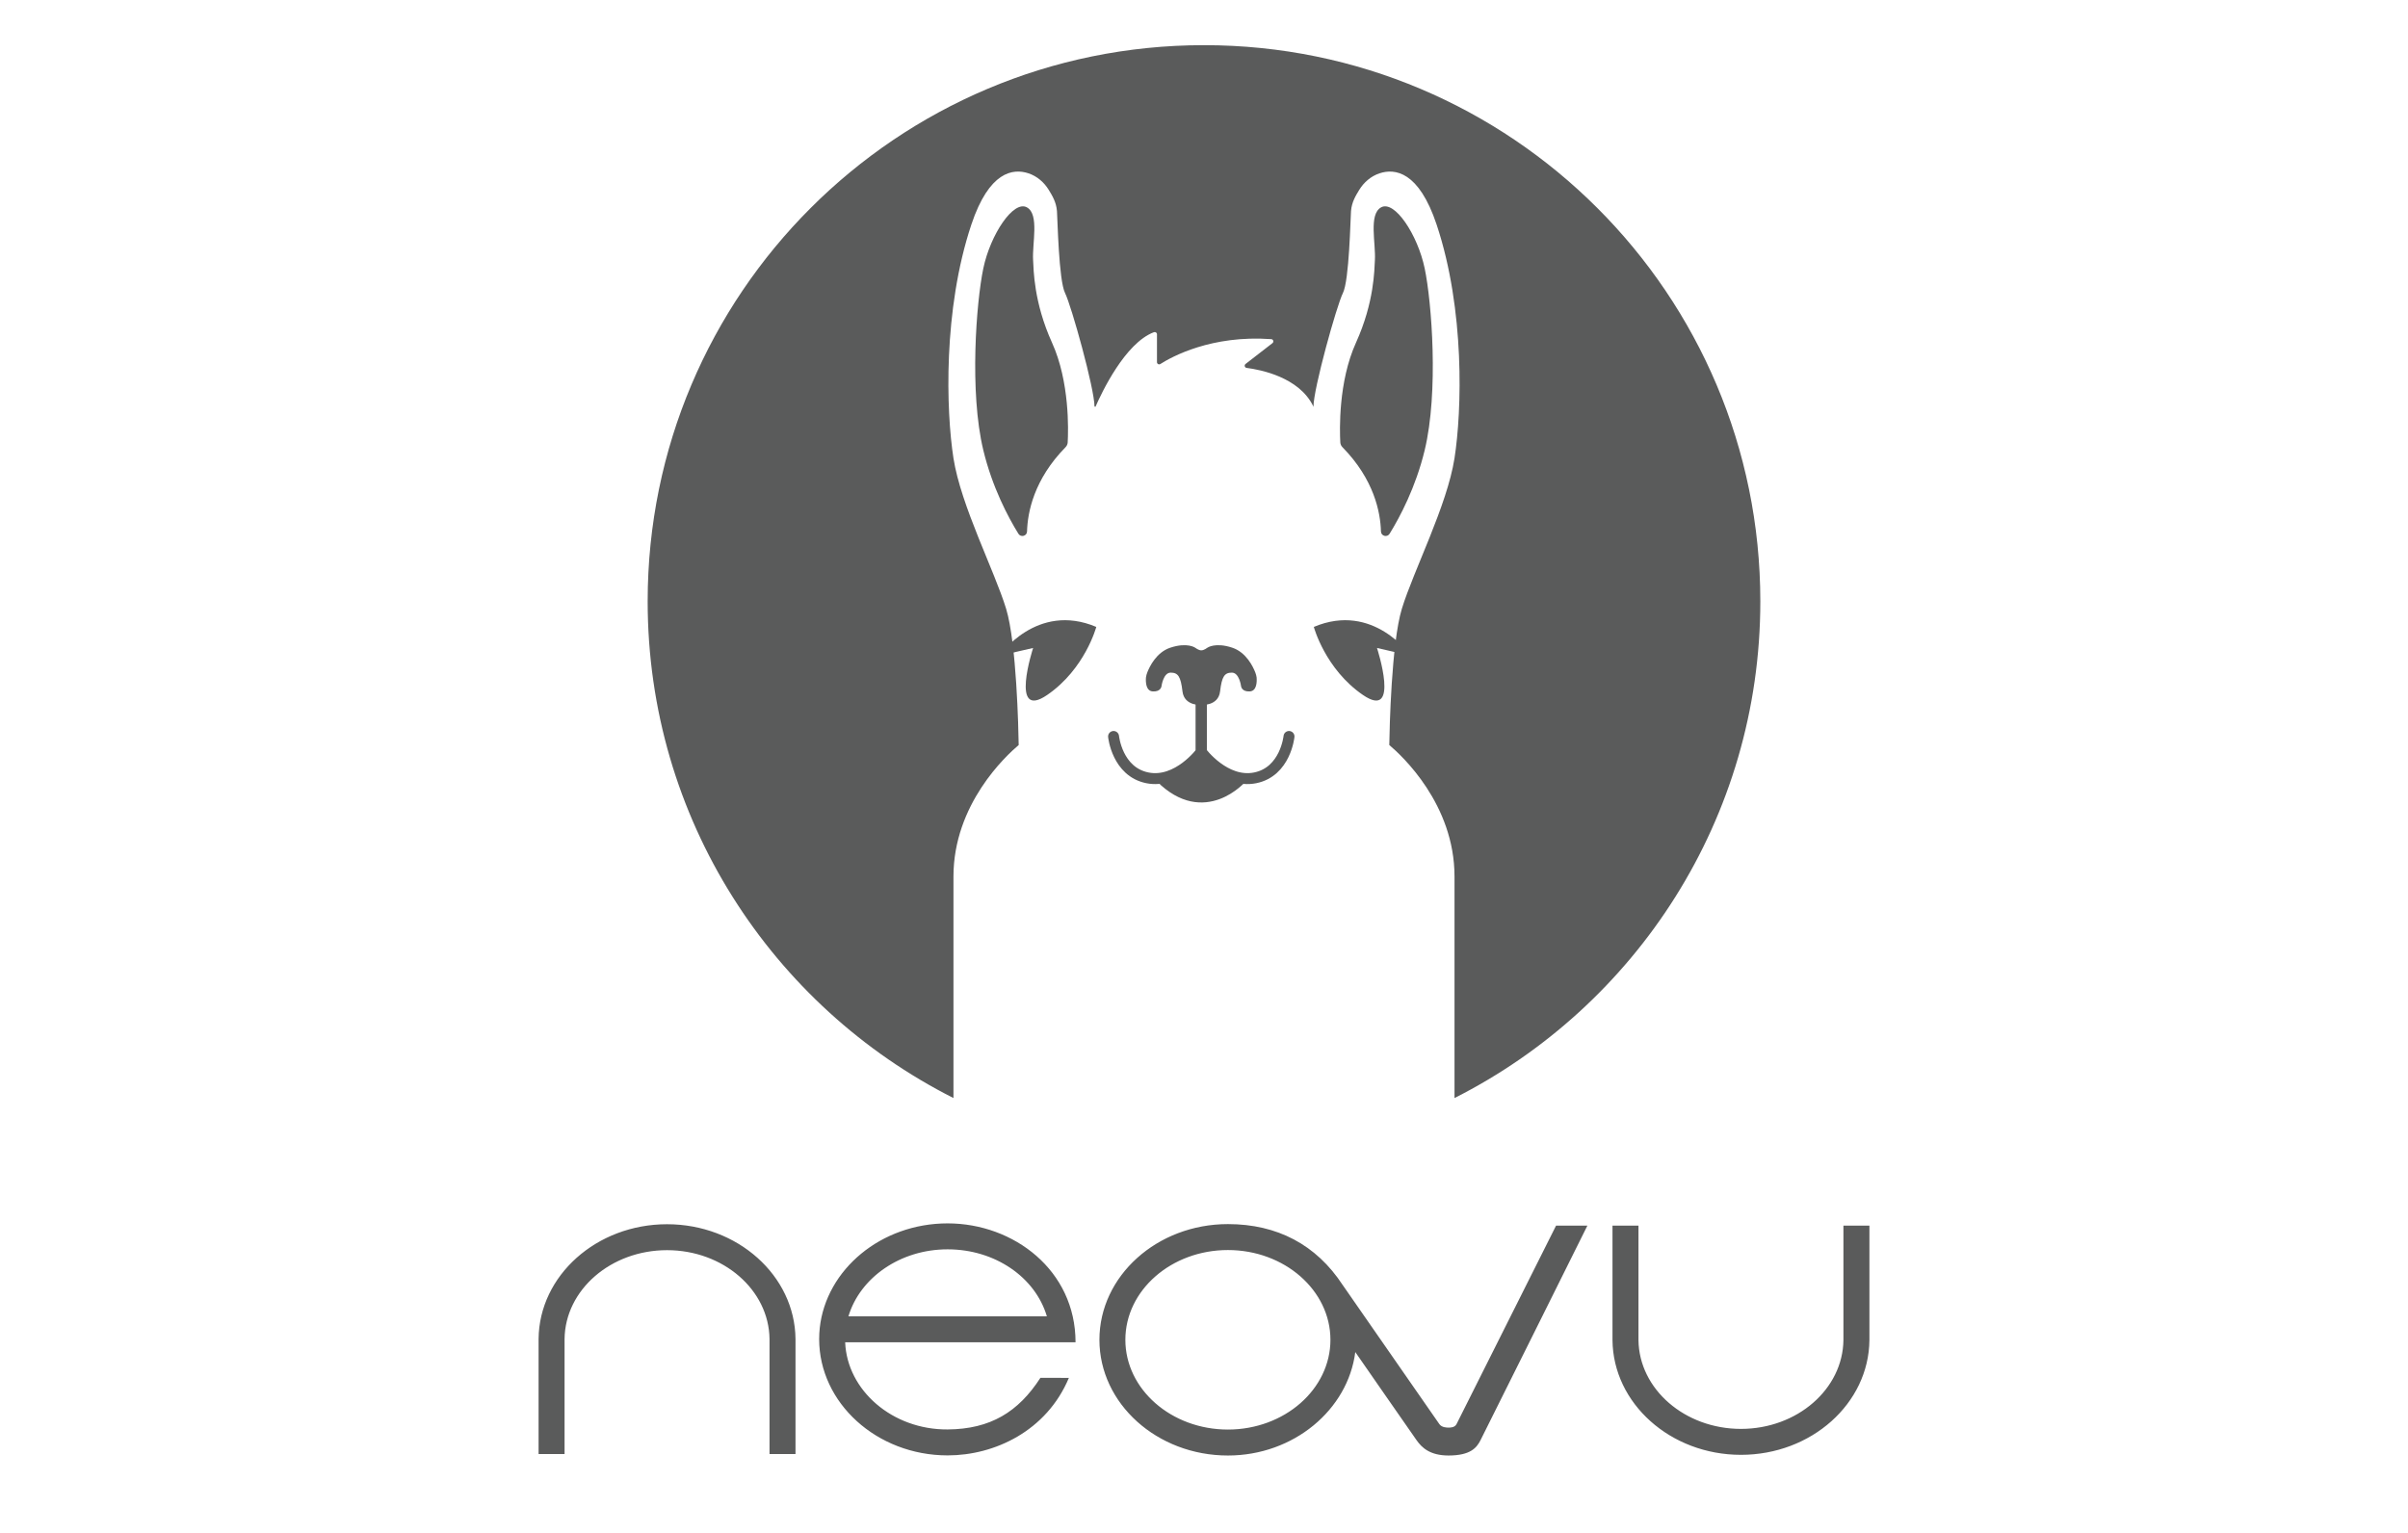 <?xml version="1.0" encoding="utf-8"?>
<!-- Generator: Adobe Illustrator 16.0.0, SVG Export Plug-In . SVG Version: 6.00 Build 0)  -->
<!DOCTYPE svg PUBLIC "-//W3C//DTD SVG 1.1//EN" "http://www.w3.org/Graphics/SVG/1.1/DTD/svg11.dtd">
<svg version="1.1" xmlns="http://www.w3.org/2000/svg" xmlns:xlink="http://www.w3.org/1999/xlink" x="0px" y="0px" width="660px"
	 height="420.357px" viewBox="0 0 660 420.357" enable-background="new 0 0 660 420.357" xml:space="preserve">
<g id="guide" display="none">
</g>
<g id="logotype">
	<g>
		<path fill="#5A5B5B" d="M330.001,12.381c-84.217,0-152.486,68.266-152.486,152.489c0,59.507,34.096,111.048,83.816,136.168
			c0-18.242,0-46.292,0-60.735c0-19.833,14.446-33.161,17.878-36.047c-0.07-4.372-0.579-27.973-3.452-37.378
			c-3.173-10.388-12.406-28.275-14.426-41.258c-2.02-12.983-2.885-40.681,4.904-64.049c4.87-14.606,11.429-15.464,15.663-14.052
			c2.344,0.781,4.285,2.457,5.567,4.569c0.907,1.494,2.044,3.304,2.237,5.785c0.159,2.034,0.48,18.988,2.211,22.451
			c1.73,3.461,8.078,26.253,8.078,31.158h0.334c0.008-0.059,0.004-0.117,0.028-0.175c1.561-3.562,7.998-17.264,15.918-20.23
			c0.404-0.151,0.84,0.129,0.84,0.562v7.643c0,0.476,0.524,0.771,0.926,0.515c3.13-1.994,14.046-8.001,30.406-6.816
			c0.553,0.04,0.763,0.75,0.325,1.089l-7.376,5.712c-0.428,0.333-0.245,1.012,0.292,1.082c3.895,0.501,14.345,2.556,18.221,10.433
			c0.031,0.062,0.028,0.124,0.036,0.187h0.062c0-4.904,6.348-27.696,8.077-31.158c1.731-3.463,2.055-20.417,2.213-22.451
			c0.192-2.481,1.328-4.29,2.236-5.785c1.283-2.11,3.226-3.788,5.568-4.567c4.233-1.412,10.793-0.556,15.661,14.05
			c7.79,23.368,6.925,51.067,4.905,64.049c-2.02,12.983-11.251,30.872-14.427,41.258c-2.873,9.405-3.382,33.006-3.451,37.378
			c3.432,2.886,17.878,16.214,17.878,36.047c0,14.444,0,42.495,0,60.737c49.723-25.12,83.819-76.661,83.819-136.17
			C482.485,80.649,414.218,12.381,330.001,12.381z"/>
		<path fill="#5A5B5B" d="M281.498,145.708c0.144-5.259,1.877-14.259,10.552-23.104c0.347-0.354,0.562-0.816,0.59-1.309
			c0.184-3.304,0.566-16.616-4.282-27.314c-5.068-11.186-5.041-20.068-5.198-22.63c-0.284-4.634,1.744-12.543-1.672-14.492
			c-3.708-2.115-10.056,7.503-11.979,16.734c-1.923,9.232-3.848,33.853,0,49.816c2.458,10.202,6.802,18.362,9.617,22.924
			C279.796,147.416,281.464,146.98,281.498,145.708z"/>
		<path fill="#5A5B5B" d="M378.502,145.708c-0.143-5.259-1.876-14.259-10.552-23.104c-0.347-0.354-0.562-0.816-0.59-1.309
			c-0.183-3.304-0.566-16.616,4.282-27.314c5.068-11.186,5.041-20.068,5.198-22.63c0.283-4.634-1.745-12.543,1.672-14.492
			c3.708-2.115,10.057,7.503,11.979,16.734c1.923,9.232,3.848,33.853,0,49.816c-2.458,10.202-6.802,18.362-9.618,22.924
			C380.204,147.416,378.536,146.98,378.502,145.708z"/>
		<path fill="#5A5B5B" d="M300.476,171.878c0,0-3.076,11.541-13.463,18.657c-10.388,7.116-3.849-12.887-3.849-12.887l-9.232,2.116
			C273.932,179.765,284.126,164.953,300.476,171.878z"/>
		<path fill="#5A5B5B" d="M360.102,171.878c0,0,3.078,11.541,13.464,18.657c10.387,7.116,3.848-12.887,3.848-12.887l9.232,2.116
			C386.645,179.765,376.45,164.953,360.102,171.878z"/>
		<g>
			<path fill="#5A5B5B" d="M344.42,185.72c-0.029-0.394-0.239-1.06-0.386-1.428c-0.597-1.508-2.457-5.444-6.271-6.717
				c-4.672-1.557-6.829,0-6.829,0s-0.959,0.749-1.678,0.72c-0.719,0.029-1.677-0.72-1.677-0.72s-2.157-1.557-6.83,0
				c-3.815,1.272-5.674,5.209-6.272,6.717c-0.145,0.366-0.354,1.034-0.386,1.428c-0.092,1.184-0.061,3.722,1.865,3.838
				c2.246,0.134,2.397-1.439,2.397-1.439s0.479-3.712,2.516-3.712c2.036,0,2.756,1.078,3.234,5.151
				c0.479,4.072,5.152,3.714,5.152,3.714s4.673,0.358,5.152-3.714c0.48-4.073,1.197-5.151,3.234-5.151
				c2.036,0,2.517,3.712,2.517,3.712s0.149,1.573,2.396,1.439C344.481,189.44,344.512,186.902,344.42,185.72z"/>
			<g>
				
					<path fill="none" stroke="#5A5B5B" stroke-width="3" stroke-linecap="round" stroke-linejoin="round" stroke-miterlimit="10" d="
					M353.299,201.909c0,0-0.958,9.665-9.266,11.343s-14.777-7.108-14.777-7.108v-14.317"/>
				
					<path fill="none" stroke="#5A5B5B" stroke-width="3" stroke-linecap="round" stroke-linejoin="round" stroke-miterlimit="10" d="
					M305.213,201.909c0,0,0.96,9.665,9.267,11.343c8.308,1.678,14.777-7.108,14.777-7.108v-14.317"/>
			</g>
			<path fill="#5A5B5B" stroke="#5A5B5B" stroke-width="2" stroke-miterlimit="10" d="M340.778,213.465c0,0-10.576,12.466-23.044,0
				c0,0,5.594,0.059,11.522-7.322C329.257,206.144,333.668,212.249,340.778,213.465z"/>
		</g>
		<path fill="#5A5B5B" d="M441.962,336.024h7.122v31.381c0.164,13.442,12.696,24.341,28.088,24.341
			c15.396,0,27.923-10.898,28.086-24.341v-31.381h7.124v31.381c-0.159,17.365-15.889,31.453-35.21,31.453
			c-19.311,0-35.054-14.088-35.21-31.453V336.024z M154.739,398.644h-7.121V367.09c0.158-17.369,15.885-31.455,35.207-31.455
			c19.319,0,35.05,14.086,35.211,31.455v31.554h-7.121V367.09c-0.168-13.453-12.693-24.344-28.09-24.344
			c-15.397,0-27.923,10.891-28.086,24.344V398.644z M259.729,391.896c11.746-0.08,19.386-4.798,25.436-14.148l7.8,0.013
			c-6.117,14.585-20.387,21.249-33.235,21.249c-19.417,0-35.21-14.396-35.21-31.888c0-1.001,0.059-2.078,0.164-3.063
			c1.757-16.021,16.81-28.657,35.046-28.657c18.12,0,35.061,12.882,35.061,32.599h-63.143
			C232.176,381.162,244.564,392,259.729,391.896z M405.797,394.827c-1.048,2.069-2.729,4.215-8.776,4.215
			c-5.078,0-7.326-2.146-8.771-4.215c-0.835-1.201-16.451-23.619-16.785-24.146c-2.006,15.784-16.863,28.361-34.911,28.361
			c-19.422,0-35.217-14.233-35.217-31.724c0-17.492,15.795-31.719,35.217-31.719c13.516,0,24.211,5.653,31.444,16.679l20.453,29.438
			c2.31,3.358,6.055,8.712,6.055,8.712c0.668,0.962,2.075,0.962,2.515,0.962s1.695,0.024,2.196-0.962
			c0.562-1.084,27.031-53.919,27.277-54.403c0,0,8.58-0.009,8.583,0C435.077,336.024,406.588,393.337,405.797,394.827z
			 M336.554,342.711c-15.502,0-28.107,11.038-28.107,24.607c0,13.57,12.605,24.609,28.107,24.609
			c15.492,0,28.099-11.039,28.099-24.609C364.652,353.749,352.046,342.711,336.554,342.711z M259.729,342.517
			c-13.038,0-24.025,7.812-27.185,18.366h54.388C283.771,350.188,272.748,342.517,259.729,342.517z"/>
	</g>
</g>
<g id="others" display="none">
	<g display="inline">
		<g>
			<path fill="#333333" d="M175.481,97.686c44.541,0,80.777,36.231,80.777,80.767c0,44.537-36.236,80.771-80.777,80.771
				s-80.777-36.234-80.777-80.771C94.704,133.917,130.94,97.686,175.481,97.686 M175.481,95.096
				c-46.041,0-83.367,37.319-83.367,83.356c0,46.041,37.326,83.361,83.367,83.361c46.046,0,83.367-37.32,83.367-83.361
				C258.848,132.415,221.527,95.096,175.481,95.096L175.481,95.096z"/>
		</g>
		<g>
			<path fill="none" stroke="#333333" stroke-width="4.541" stroke-miterlimit="10" d="M136.053,250.63l-0.355-8.381
				c-0.075-1.782-0.137-4.699-0.137-6.483v-44.948c0-1.783,0.827-4.446,1.837-5.916l7.627-11.101c1.01-1.47,0.801-3.701-0.465-4.958
				l-17.424-17.299c-1.266-1.257-1.968-3.706-1.56-5.442l7.226-30.737c0.408-1.736,1.466-1.89,2.35-0.341l21.85,38.284
				c0.884,1.549,2.873,2.09,4.42,1.201l11.719-6.729c1.547-0.889,4.077-0.886,5.622,0.006l11.635,6.717
				c1.545,0.892,3.369,0.273,4.054-1.374l15.764-37.927c0.685-1.647,1.696-1.607,2.249,0.089l10.05,30.884
				c0.552,1.696-0.008,4.136-1.245,5.421l-16.541,17.195c-1.237,1.285-1.337,3.477-0.223,4.87l8.738,10.932
				c1.114,1.394,2.025,2.534,2.025,2.534c0,0.003,0,1.464,0,3.247v45.392c0,1.784,0.004,4.702,0.009,6.486l0.022,8.165"/>
		</g>
		<g>
			<path fill="#333333" d="M215.937,173.361c0.214-1.049-0.452-2.153-1.479-2.454l-18.317-5.358
				c-1.027-0.301-1.319,0.136-0.648,0.97l16.202,20.158c0.67,0.834,1.394,0.658,1.608-0.391L215.937,173.361z"/>
		</g>
		<g>
			<path fill="#333333" d="M132.901,175.144c-0.283-1.032,0.307-2.18,1.312-2.549l17.901-6.585c1.005-0.369,1.325,0.046,0.712,0.924
				l-14.806,21.202c-0.613,0.878-1.346,0.751-1.629-0.281L132.901,175.144z"/>
		</g>
		
			<line fill="none" stroke="#333333" stroke-width="3.243" stroke-linecap="round" stroke-miterlimit="10" x1="143.163" y1="171.067" x2="126.54" y2="177.324"/>
		
			<line fill="none" stroke="#333333" stroke-width="3.243" stroke-linecap="round" stroke-miterlimit="10" x1="221.638" y1="174.998" x2="204.634" y2="169.89"/>
		<polyline fill="none" stroke="#333333" stroke-width="4.541" stroke-linecap="round" stroke-miterlimit="10" points="
			155.571,205.661 161.412,211.501 175.471,205.661 189.671,211.501 195.076,206.096 		"/>
	</g>
	<g display="inline">
		<g>
			<path fill="#333333" d="M36.439,87.795c-0.278,0.915-1.288,1.663-2.244,1.663H26.29c-0.956,0-1.966-0.748-2.244-1.663
				l-1.394-4.582c-0.278-0.915,0.276-1.663,1.232-1.663h12.715c0.956,0,1.511,0.748,1.232,1.663L36.439,87.795z"/>
		</g>
		<g>
			
				<path fill="none" stroke="#333333" stroke-width="1.738" stroke-linecap="round" stroke-linejoin="round" stroke-miterlimit="10" d="
				M19.237,109.763l3.411,4.293c0.595,0.749,1.864,1.361,2.82,1.361h9.55c0.956,0,2.225-0.612,2.819-1.361l3.411-4.293"/>
		</g>
		<g>
			
				<path fill="none" stroke="#333333" stroke-width="1.159" stroke-linecap="round" stroke-linejoin="round" stroke-miterlimit="10" d="
				M10.253,96.726l8.091,6.713c0.491,0.407,1.414,0.74,2.051,0.74h19.693c0.637,0,1.56-0.333,2.051-0.74l8.091-6.713"/>
		</g>
	</g>
	<g display="inline">
		<g>
			
				<path fill="none" stroke="#333333" stroke-width="2.985" stroke-linecap="round" stroke-linejoin="round" stroke-miterlimit="10" d="
				M413.555,135.212c0,5.262-6.099,7.193-22.711,7.193"/>
			
				<path fill="none" stroke="#333333" stroke-width="2.985" stroke-linecap="round" stroke-linejoin="round" stroke-miterlimit="10" d="
				M409.483,132.845c1.596,4.418-2.797,8.197-16.362,14.066"/>
		</g>
		<g>
			
				<path fill="none" stroke="#333333" stroke-width="2.985" stroke-linecap="round" stroke-linejoin="round" stroke-miterlimit="10" d="
				M347.101,135.212c0,5.262,6.099,7.193,22.71,7.193"/>
			
				<path fill="none" stroke="#333333" stroke-width="2.985" stroke-linecap="round" stroke-linejoin="round" stroke-miterlimit="10" d="
				M351.172,132.845c-1.597,4.418,2.797,8.197,16.362,14.066"/>
		</g>
		<path fill="#FFFFFF" stroke="#333333" stroke-miterlimit="10" d="M401.323,140.331c-2.66,0-5.033,1.221-6.592,3.133h-7.488v7.593
			h5.878c0.978,3.619,4.274,6.285,8.202,6.285c4.696,0,8.505-3.809,8.505-8.505C409.828,144.139,406.02,140.331,401.323,140.331z"/>
		<path fill="#FFFFFF" stroke="#333333" stroke-miterlimit="10" d="M359.749,140.331c2.66,0,5.032,1.221,6.592,3.133h7.487v7.593
			h-5.878c-0.977,3.619-4.274,6.285-8.202,6.285c-4.697,0-8.505-3.809-8.505-8.505C351.243,144.139,355.052,140.331,359.749,140.331
			z"/>
		<g>
			<path fill="#FFFFFF" d="M354.496,217.215c-1.549-0.272-2.884-1.78-2.967-3.351l-2.435-46.012
				c-0.083-1.57,0.666-3.851,1.663-5.066l3.586-4.369c0.998-1.216,2.837-2.991,4.087-3.945l8.862-6.76
				c1.25-0.954,1.007-1.965-0.541-2.246l-12.518-2.274c-1.547-0.281-2.379-1.723-1.849-3.204l1.941-5.417
				c0.531-1.481,0.687-3.948,0.346-5.484l-4.364-19.689c-0.34-1.536,0.185-3.797,1.167-5.025l12.801-16.005
				c0.982-1.229,1.715-0.948,1.627,0.622l-2.229,39.744c-0.088,1.57,0.953,2.212,2.316,1.426l10.258-5.921
				c1.363-0.786,3.332-1.43,4.377-1.43s3.015,0.644,4.377,1.43l10.258,5.921c1.363,0.786,2.404,0.145,2.316-1.426l-2.228-39.744
				c-0.088-1.57,0.644-1.851,1.626-0.622l12.801,16.005c0.982,1.229,1.508,3.489,1.168,5.025l-4.364,19.689
				c-0.341,1.536-0.185,4.003,0.347,5.483l1.941,5.418c0.53,1.481-0.302,2.923-1.85,3.204l-12.518,2.274
				c-1.548,0.281-1.791,1.292-0.541,2.246l8.861,6.76c1.251,0.954,3.09,2.729,4.088,3.945l3.586,4.369
				c0.998,1.216,1.771,3.497,1.718,5.069l-1.549,46.006c-0.053,1.572-1.362,3.089-2.909,3.37l-23.315,4.237
				c-1.548,0.281-4.081,0.289-5.63,0.017L354.496,217.215z"/>
			<path fill="none" stroke="#333333" stroke-width="3" stroke-miterlimit="10" d="M354.496,217.215
				c-1.549-0.272-2.884-1.78-2.967-3.351l-2.435-46.012c-0.083-1.57,0.666-3.851,1.663-5.066l3.586-4.369
				c0.998-1.216,2.837-2.991,4.087-3.945l8.862-6.76c1.25-0.954,1.007-1.965-0.541-2.246l-12.518-2.274
				c-1.547-0.281-2.379-1.723-1.849-3.204l1.941-5.417c0.531-1.481,0.687-3.948,0.346-5.484l-4.364-19.689
				c-0.34-1.536,0.185-3.797,1.167-5.025l12.801-16.005c0.982-1.229,1.715-0.948,1.627,0.622l-2.229,39.744
				c-0.088,1.57,0.953,2.212,2.316,1.426l10.258-5.921c1.363-0.786,3.332-1.43,4.377-1.43s3.015,0.644,4.377,1.43l10.258,5.921
				c1.363,0.786,2.404,0.145,2.316-1.426l-2.228-39.744c-0.088-1.57,0.644-1.851,1.626-0.622l12.801,16.005
				c0.982,1.229,1.508,3.489,1.168,5.025l-4.364,19.689c-0.341,1.536-0.185,4.003,0.347,5.483l1.941,5.418
				c0.53,1.481-0.302,2.923-1.85,3.204l-12.518,2.274c-1.548,0.281-1.791,1.292-0.541,2.246l8.861,6.76
				c1.251,0.954,3.09,2.729,4.088,3.945l3.586,4.369c0.998,1.216,1.771,3.497,1.718,5.069l-1.549,46.006
				c-0.053,1.572-1.362,3.089-2.909,3.37l-23.315,4.237c-1.548,0.281-4.081,0.289-5.63,0.017L354.496,217.215z"/>
		</g>
		<circle fill="#333333" cx="400.075" cy="147.588" r="4"/>
		<circle fill="#333333" cx="360.848" cy="147.588" r="4"/>
		<g>
			<path fill="#333333" d="M382.11,81.759c38.333,0,69.52,31.185,69.52,69.517c0,38.335-31.187,69.522-69.52,69.522
				c-38.333,0-69.52-31.188-69.52-69.522C312.59,112.943,343.777,81.759,382.11,81.759 M382.11,77.778
				c-40.592,0-73.5,32.905-73.5,73.497c0,40.596,32.908,73.503,73.5,73.503c40.596,0,73.5-32.907,73.5-73.503
				C455.61,110.684,422.706,77.778,382.11,77.778L382.11,77.778z"/>
		</g>
	</g>
	<g display="inline">
		<polyline fill="none" stroke="#333333" stroke-width="4.023" stroke-linecap="round" stroke-miterlimit="10" points="
			19.85,82.913 30.312,90.653 40.077,82.913 		"/>
		<path fill="#333333" d="M20.469,92.469c3.582,2.921,8.541,2.771,11.076-0.337L18.577,81.55
			C16.041,84.657,16.888,89.546,20.469,92.469z"/>
		<path fill="#333333" d="M39.362,92.469c-3.582,2.921-8.541,2.771-11.076-0.337L41.254,81.55
			C43.791,84.657,42.943,89.546,39.362,92.469z"/>
	</g>
	<g display="inline">
		<polyline fill="none" stroke="#333333" stroke-width="4.023" stroke-linecap="round" stroke-miterlimit="10" points="
			165.371,184.984 175.833,192.725 185.598,184.984 		"/>
		<path fill="#333333" d="M165.727,194.54c3.582,2.921,8.541,2.771,11.076-0.337l-12.969-10.582
			C161.298,186.729,162.146,191.617,165.727,194.54z"/>
		<path fill="#333333" d="M185.234,194.54c-3.582,2.921-8.541,2.771-11.076-0.337l12.969-10.582
			C189.663,186.729,188.816,191.617,185.234,194.54z"/>
		<ellipse fill="#333333" cx="175.481" cy="187.104" rx="13.097" ry="7.652"/>
	</g>
	<g display="inline">
		<polyline fill="none" stroke="#333333" stroke-width="4.023" stroke-linecap="round" stroke-miterlimit="10" points="
			370.517,166.83 380.979,174.57 390.743,166.83 		"/>
		<path fill="#333333" d="M370.872,176.386c3.582,2.921,8.541,2.771,11.076-0.337l-12.969-10.582
			C366.444,168.574,367.291,173.463,370.872,176.386z"/>
		<path fill="#333333" d="M390.38,176.386c-3.582,2.921-8.541,2.771-11.076-0.337l12.969-10.582
			C394.809,168.574,393.962,173.463,390.38,176.386z"/>
		<ellipse fill="#333333" cx="380.627" cy="168.95" rx="13.097" ry="7.652"/>
	</g>
	
		<polyline display="inline" fill="none" stroke="#333333" stroke-width="2" stroke-linecap="round" stroke-linejoin="round" stroke-miterlimit="10" points="
		365.878,185.273 370.257,191.113 380.798,185.273 391.445,191.113 395.497,185.708 	"/>
	<g display="inline">
		
			<polyline fill="none" stroke="#000000" stroke-width="2" stroke-linecap="round" stroke-linejoin="round" stroke-miterlimit="10" points="
			492.597,72.629 497.747,77.778 510.142,72.629 522.662,77.778 527.427,73.012 		"/>
		<polyline fill="none" stroke="#000000" stroke-width="2" stroke-linecap="round" stroke-miterlimit="10" points="499.601,53.568 
			510.012,61.271 519.728,53.568 		"/>
		
			<line fill="none" stroke="#000000" stroke-width="2" stroke-linecap="round" stroke-miterlimit="10" x1="510.142" y1="72.629" x2="510.142" y2="61.271"/>
	</g>
	
		<line display="inline" fill="none" stroke="#333333" stroke-width="2" stroke-linecap="round" stroke-linejoin="round" stroke-miterlimit="10" x1="380.63" y1="185.273" x2="380.63" y2="181.426"/>
</g>
</svg>

